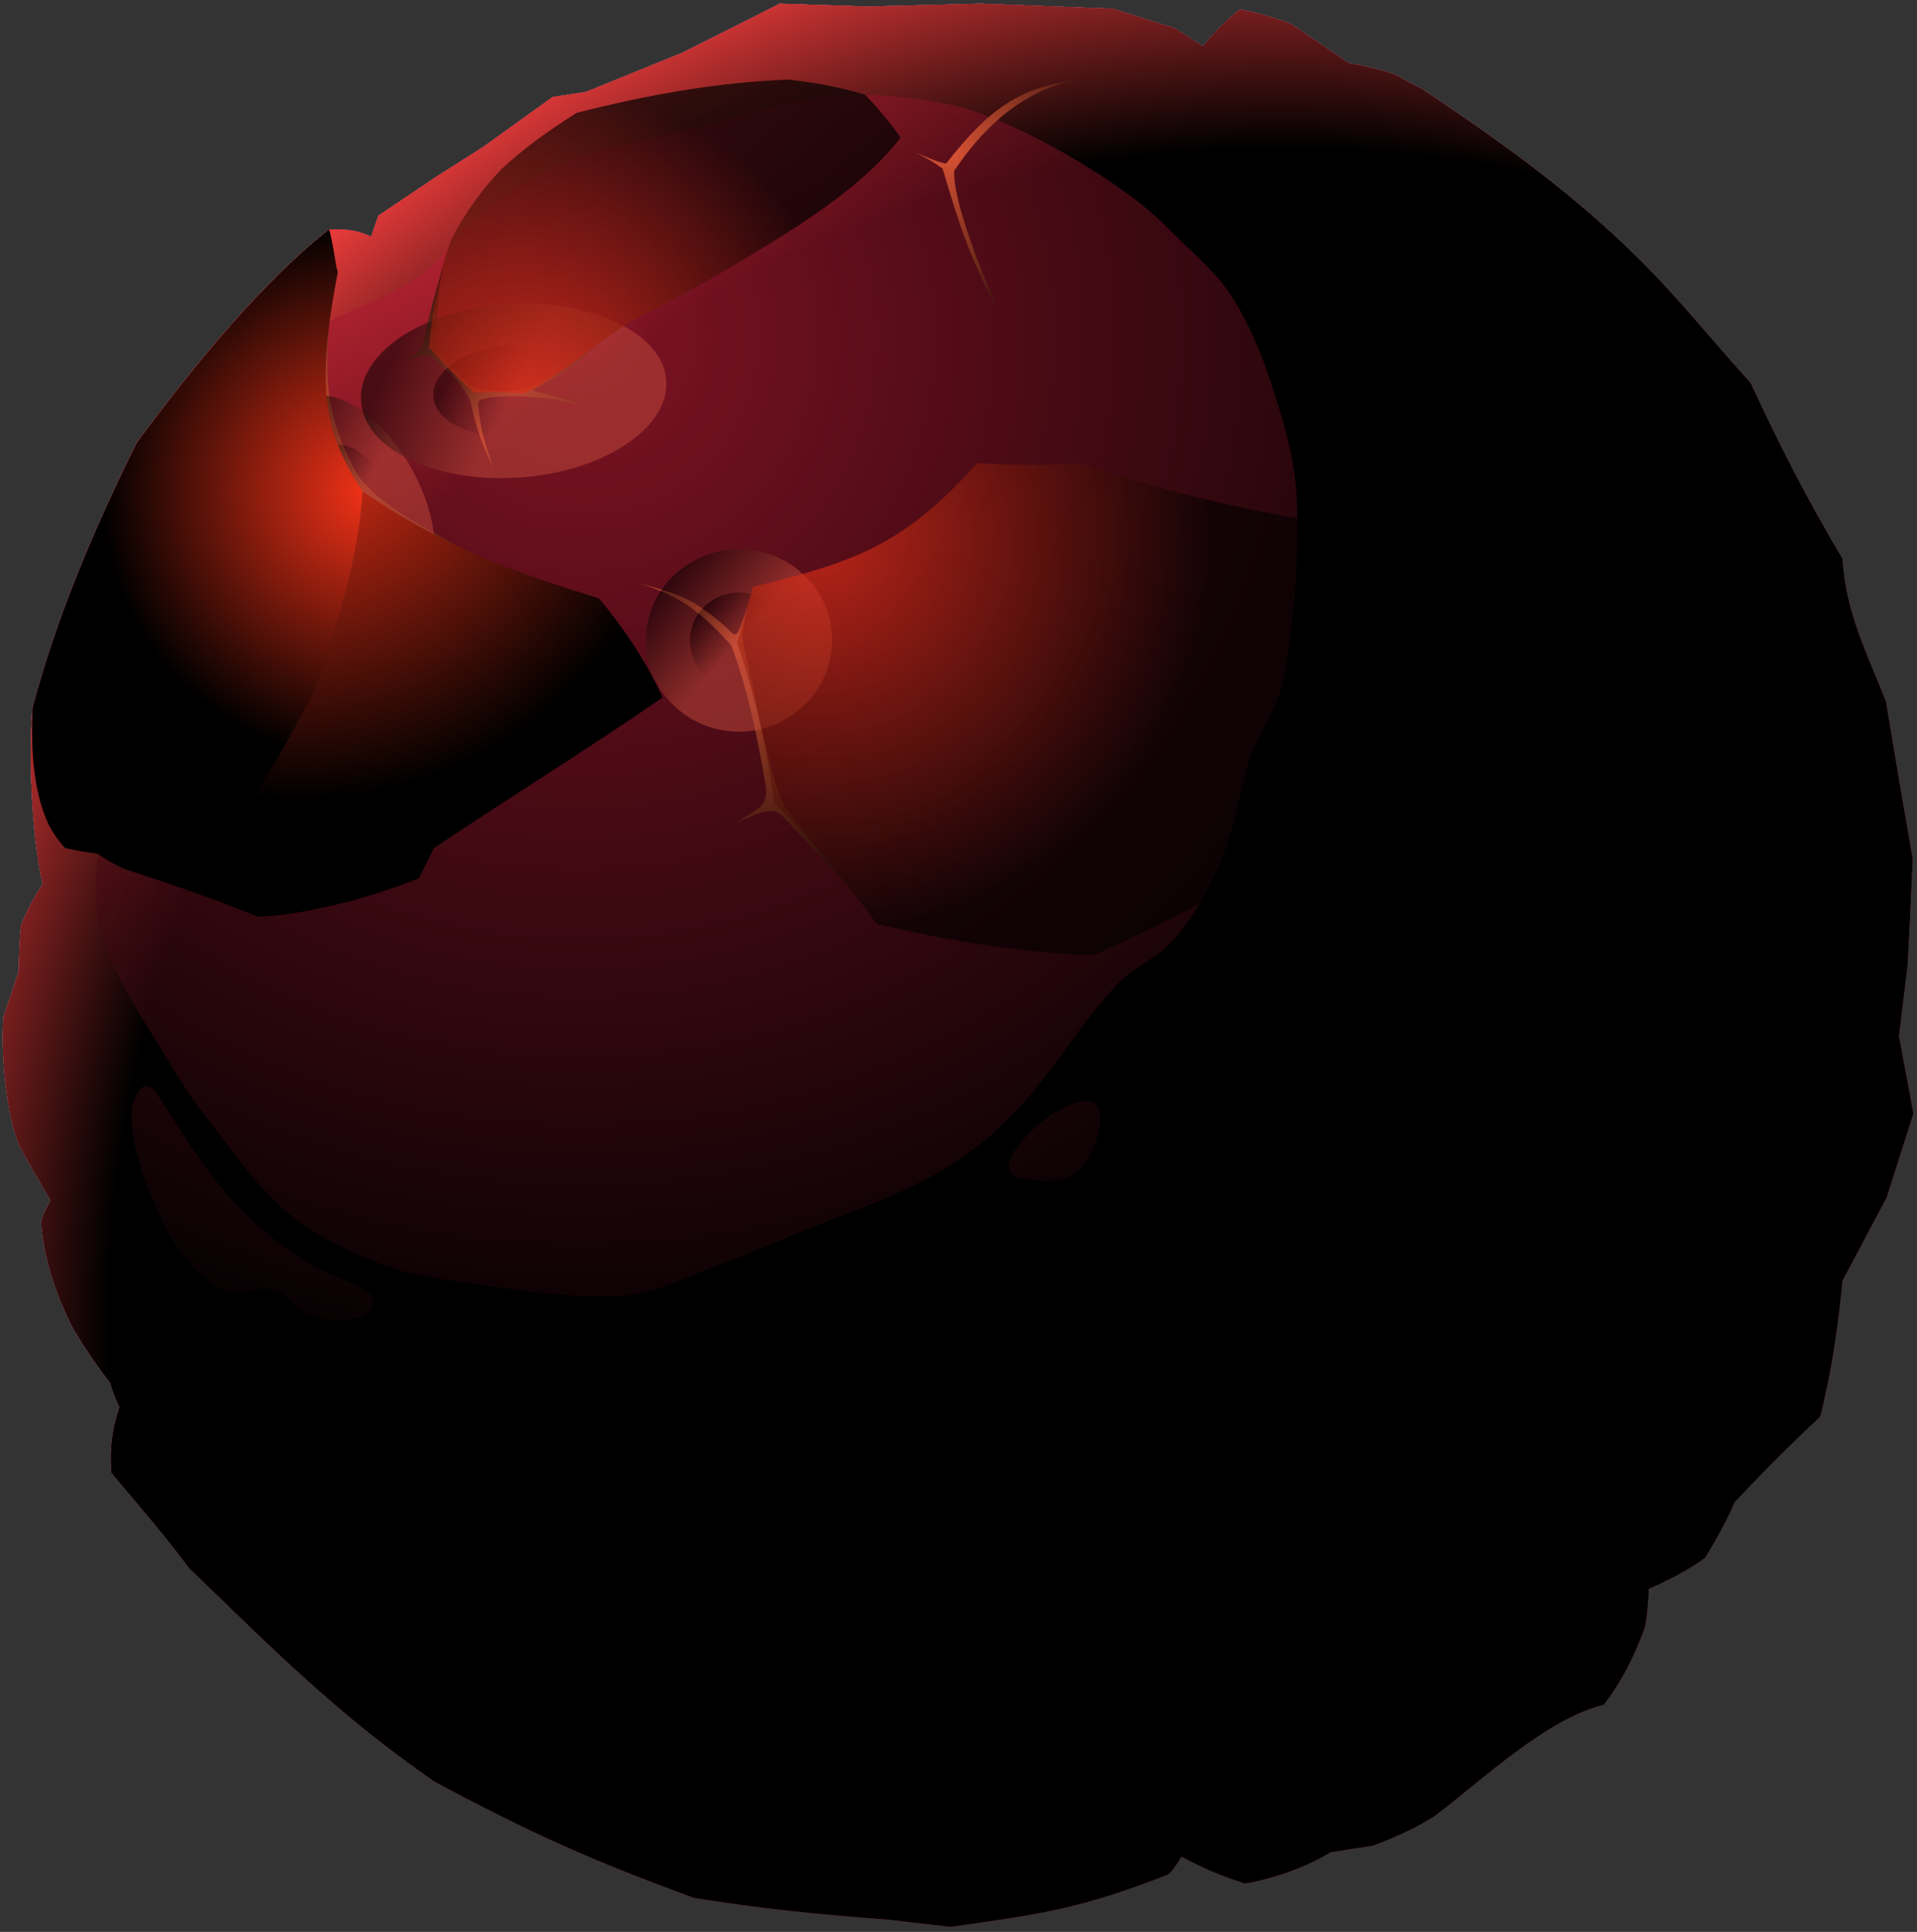 <svg version="1.2" xmlns="http://www.w3.org/2000/svg" viewBox="0 0 265 267" width="265" height="267"><rect x="0" y="0" width="265" height="267" fill="#333333" stroke="none"/><defs><linearGradient id="P" gradientUnits="userSpaceOnUse"/><radialGradient id="g1" cx="23.5" cy="185.2" r="33" href="#P"><stop stop-color="#54143c"/><stop offset="1" stop-color="#9c3329"/></radialGradient><radialGradient id="g2" cx="90.4" cy="89.7" r="119" href="#P"><stop stop-color="#691731"/><stop offset="1" stop-color="#b84d42"/></radialGradient><radialGradient id="g3" cx="89.3" cy="178.9" r="77.3" href="#P"><stop offset=".5" stop-color="#fff"/><stop offset="1" stop-color="#b87e76"/></radialGradient><radialGradient id="g4" cx="94.1" cy="188.9" r="67.6" href="#P"><stop stop-color="#f33218"/><stop offset="1"/></radialGradient><radialGradient id="g5" cx="66.3" cy="67.2" r="119.3" href="#P"><stop stop-color="#9c3329"/><stop offset="1" stop-color="#4f0c35"/></radialGradient><radialGradient id="g6" cx="49.4" cy="79.7" r="113.6" href="#P"><stop stop-color="#8a2920"/><stop offset="1" stop-color="#4a0b25"/></radialGradient><radialGradient id="g7" cx="113.8" cy="108.5" r="59.9" href="#P"><stop stop-color="#54143c"/><stop offset="1" stop-color="#9c3329"/></radialGradient><radialGradient id="g8" cx="30.5" cy="39" r="97.9" href="#P"><stop stop-color="#a93f34"/><stop offset="1" stop-color="#6b1e3b"/></radialGradient><radialGradient id="g9" cx="23.7" cy="84.5" r="64.4" href="#P"><stop stop-color="#bd4124"/><stop offset="1" stop-color="#641a3b"/></radialGradient><radialGradient id="g10" cx="45" cy="74" r="66.1" href="#P"><stop stop-color="#73251e"/><stop offset="1" stop-color="#4a1234"/></radialGradient><radialGradient id="g11" cx="73.8" cy="9.9" r="107.4" href="#P"><stop stop-color="#73251e"/><stop offset="1" stop-color="#4a1234"/></radialGradient><radialGradient id="g12" cx="38" cy="18.2" r="23.7" href="#P"><stop stop-color="#73251e"/><stop offset="1" stop-color="#4a1234"/></radialGradient><radialGradient id="g13" cx="96.6" cy="5.5" r="68.1" href="#P"><stop stop-color="#73251e"/><stop offset="1" stop-color="#4a1234"/></radialGradient><radialGradient id="g14" cx="93.4" cy="115.7" r="65.3" href="#P"><stop stop-color="#6b1e3b"/><stop offset="1" stop-color="#c44a3c"/></radialGradient><radialGradient id="g15" cx="-31.7" cy="44.8" r="96.7" href="#P"><stop stop-color="#6b1e3b"/><stop offset="1" stop-color="#db5b4e"/></radialGradient><radialGradient id="g16" cx="85.2" cy="42" r="41.5" href="#P"><stop stop-color="#96372d"/><stop offset="1" stop-color="#300317"/></radialGradient><radialGradient id="g17" cx="67.5" cy="54" r="94.9" href="#P"><stop stop-color="#a93f34"/><stop offset="1" stop-color="#6b1e3b"/></radialGradient><radialGradient id="g18" cx="83.5" cy="-5.3" r="85.1" href="#P"><stop stop-color="#993329"/><stop offset="1" stop-color="#6e203a"/></radialGradient><radialGradient id="g19" cx="85" cy="25.8" r="62.5" href="#P"><stop stop-color="#73251e"/><stop offset="1" stop-color="#3b0f29"/></radialGradient><radialGradient id="g20" cx="195.2" cy="46.1" r="75.3" href="#P"><stop stop-color="#73251e"/><stop offset="1" stop-color="#3b0e2a"/></radialGradient><radialGradient id="g21" cx="109.1" cy="118.7" r="134.2" href="#P"><stop stop-color="#6b1e3b"/><stop offset="1" stop-color="#c44a3c"/></radialGradient><radialGradient id="g22" cx="103.7" cy="14.7" r="183.1" href="#P"><stop stop-color="#bf473b"/><stop offset="1" stop-color="#6b1e3b"/></radialGradient><radialGradient id="g23" cx="171.9" cy="35.9" r="122.8" href="#P"><stop stop-color="#9e3752"/><stop offset="1" stop-color="#571133"/></radialGradient><radialGradient id="g24" cx="217.9" cy="135.5" r="74.7" href="#P"><stop stop-color="#6b1e3b"/><stop offset="1" stop-color="#c44a3c"/></radialGradient><radialGradient id="g25" cx="92.7" cy="79.7" r="169.5" href="#P"><stop stop-color="#9e3359"/><stop offset="1" stop-color="#591931"/></radialGradient><radialGradient id="g26" cx="199.2" cy="64.4" r="266.5" href="#P"><stop stop-color="#5c1233"/><stop offset="1" stop-color="#a93f34"/></radialGradient><radialGradient id="g27" cx="194.8" cy="74" r="113.3" href="#P"><stop stop-color="#9c3329"/><stop offset="1" stop-color="#480f3c"/></radialGradient><radialGradient id="g28" cx="211.7" cy="102" r="71.7" href="#P"><stop stop-color="#9c3329"/><stop offset="1" stop-color="#430c3d"/></radialGradient><radialGradient id="g29" cx="35.7" cy="140.8" r="63" href="#P"><stop stop-color="#73251e"/><stop offset="1" stop-color="#4a1234"/></radialGradient><radialGradient id="g30" cx="39.6" cy="143.4" r="147.3" href="#P"><stop stop-color="#6b1e3b"/><stop offset="1" stop-color="#c44a3c"/></radialGradient><radialGradient id="g31" cx="14.9" cy="114.1" r="74.4" href="#P"><stop stop-color="#bd5348"/><stop offset="1" stop-color="#6b1e3b"/></radialGradient><radialGradient id="g32" cx="85.3" cy="143.8" r="44.5" href="#P"><stop stop-color="#6b1e3b"/><stop offset="1" stop-color="#c44a3c"/></radialGradient><radialGradient id="g33" cx="129.9" cy="74.6" r="102.1" href="#P"><stop stop-color="#bd3634"/><stop offset="1" stop-color="#641a3b"/></radialGradient><radialGradient id="g34" cx="126.5" cy="24.9" r="110.3" href="#P"><stop stop-color="#6b1e3b"/><stop offset="1" stop-color="#c44a3c"/></radialGradient><radialGradient id="g35" cx="109" cy="111.4" r="95.1" href="#P"><stop stop-color="#9c3329"/><stop offset="1" stop-color="#480a36"/></radialGradient><radialGradient id="g36" cx="108" cy="107.7" r="94.7" href="#P"><stop stop-color="#73251e"/><stop offset="1" stop-color="#4a1234"/></radialGradient><radialGradient id="g37" cx="146.1" cy="96.6" r="129.9" href="#P"><stop stop-color="#73251e"/><stop offset="1" stop-color="#4a1234"/></radialGradient><radialGradient id="g38" cx="122.7" cy="99.9" r="72.9" href="#P"><stop stop-color="#96372d"/><stop offset="1" stop-color="#380f21"/></radialGradient><radialGradient id="g39" cx="224.3" cy="135.7" r="158" href="#P"><stop stop-color="#6b1e3b"/><stop offset="1" stop-color="#c44a3c"/></radialGradient><radialGradient id="g40" cx="203" cy="137.5" r="27.9" href="#P"><stop stop-color="#bd4124"/><stop offset="1" stop-color="#641a3b"/></radialGradient><radialGradient id="g41" cx="193.6" cy="121" r="21.6" href="#P"><stop stop-color="#73251e"/><stop offset="1" stop-color="#4a1234"/></radialGradient><radialGradient id="g42" cx="179.4" cy="117.5" r="30.5" href="#P"><stop stop-color="#9c3329"/><stop offset="1" stop-color="#480a36"/></radialGradient><radialGradient id="g43" cx="68.9" cy="161.7" r="106" href="#P"><stop stop-color="#a93f34"/><stop offset="1" stop-color="#6b1e3b"/></radialGradient><radialGradient id="g44" cx="80.7" cy="27.8" r="243.7" href="#P"><stop stop-color="#822b22"/><stop offset="1" stop-color="#4d1127"/></radialGradient><radialGradient id="g45" cx="80.2" cy="181.5" r="112" href="#P"><stop stop-color="#5c1435"/><stop offset="1" stop-color="#9e3540"/></radialGradient><radialGradient id="g46" cx="137.5" cy="140.6" r="67.4" href="#P"><stop stop-color="#73251e"/><stop offset="1" stop-color="#4a1234"/></radialGradient><radialGradient id="g47" cx="153.7" cy="137.8" r="54.4" href="#P"><stop stop-color="#8c2d2b"/><stop offset="1" stop-color="#520e34"/></radialGradient><radialGradient id="g48" cx="149.6" cy="124" r="61.1" href="#P"><stop stop-color="#9c3329"/><stop offset="1" stop-color="#4f0d35"/></radialGradient><radialGradient id="g49" cx="118.6" cy="114.1" r="85" href="#P"><stop stop-color="#a93f34"/><stop offset="1" stop-color="#6b1e3b"/></radialGradient><radialGradient id="g50" cx="155.7" cy="99.4" r="85" href="#P"><stop offset=".6" stop-color="#b87e76"/><stop offset=".8" stop-color="#fff"/></radialGradient><radialGradient id="g51" cx="162.1" cy="146.6" r="35.3" href="#P"><stop stop-color="#73251e"/><stop offset="1" stop-color="#4a1234"/></radialGradient><radialGradient id="g52" cx="143.8" cy="153.1" r="28.6" href="#P"><stop stop-color="#6b1e3b"/><stop offset="1" stop-color="#9e3838"/></radialGradient><radialGradient id="g53" cx="144.6" cy="155.4" r="33" href="#P"><stop stop-color="#480a36"/><stop offset="1" stop-color="#9c3329"/></radialGradient><radialGradient id="g54" cx="48.6" cy="211.3" r="14.5" href="#P"><stop stop-color="#a93f34"/><stop offset="1" stop-color="#6b1e3b"/></radialGradient><radialGradient id="g55" cx="40.1" cy="194.7" r="37.2" href="#P"><stop stop-color="#73251e"/><stop offset="1" stop-color="#4a1234"/></radialGradient><radialGradient id="g56" cx="31.9" cy="193" r="34.3" href="#P"><stop stop-color="#9c3329"/><stop offset="1" stop-color="#54143c"/></radialGradient><radialGradient id="g57" cx="63.2" cy="195.9" r="53.8" href="#P"><stop stop-color="#6b1e3b"/><stop offset="1" stop-color="#c44a3c"/></radialGradient><radialGradient id="g58" cx="238.8" cy="59.1" r="129.4" href="#P"><stop stop-color="#6b1e3b"/><stop offset="1" stop-color="#d44747"/></radialGradient><radialGradient id="g59" cx="134.7" cy="42" r="52.8" href="#P"><stop stop-color="#f33218"/><stop offset="1"/></radialGradient><radialGradient id="g60" cx="170.6" cy="-5.9" r="82.6" href="#P"><stop stop-color="#9c3329"/><stop offset="1" stop-color="#430c3d"/></radialGradient><radialGradient id="g61" cx="153.1" cy="12.9" r="63.6" href="#P"><stop stop-color="#b02e34"/><stop offset="1" stop-color="#380f21"/></radialGradient><radialGradient id="g62" cx="202.3" cy="67.8" r="12.3" href="#P"><stop stop-color="#9c3329"/><stop offset="1" stop-color="#480a36"/></radialGradient><radialGradient id="g63" cx="130.6" cy="54.2" r="16" href="#P"><stop stop-color="#9c3329"/><stop offset="1" stop-color="#480a36"/></radialGradient><radialGradient id="g64" cx="142.7" cy="-46.7" r="100.6" href="#P"><stop stop-color="#6b1e3b"/><stop offset="1" stop-color="#c44a3c"/></radialGradient><radialGradient id="g65" cx="148.2" cy="212" r="82.7" href="#P"><stop stop-color="#92334b"/><stop offset="1" stop-color="#571133"/></radialGradient><radialGradient id="g66" cx="182.7" cy="197.2" r="96.6" href="#P"><stop stop-color="#6b1e3b"/><stop offset="1" stop-color="#c44a3c"/></radialGradient><radialGradient id="g67" cx="168.6" cy="235.5" r="155.7" href="#P"><stop stop-color="#6b1e3b"/><stop offset="1" stop-color="#c44a3c"/></radialGradient><radialGradient id="g68" cx="232.2" cy="163.6" r="179.1" href="#P"><stop stop-color="#6b1e3b"/><stop offset="1" stop-color="#c44a3c"/></radialGradient><radialGradient id="g69" cx="83.2" cy="208" r="42.6" href="#P"><stop stop-color="#8a2920"/><stop offset="1" stop-color="#4a0b25"/></radialGradient><radialGradient id="g70" cx="109.8" cy="158.2" r="183.6" href="#P"><stop stop-color="#8a2c2c"/><stop offset="1" stop-color="#4d0d35"/></radialGradient><radialGradient id="g71" cx="129.1" cy="120.8" r="142" href="#P"><stop stop-color="#73251e"/><stop offset="1" stop-color="#4a1234"/></radialGradient><radialGradient id="g72" cx="39.7" cy="207.8" r="29.8" href="#P"><stop stop-color="#9c3329"/><stop offset="1" stop-color="#4f0c35"/></radialGradient><radialGradient id="g73" cx="80.2" cy="188" r="29.2" href="#P"><stop stop-color="#6b1e3b"/><stop offset="1" stop-color="#c44a3c"/></radialGradient><radialGradient id="g74" cx="81.2" cy="187.8" r="66.5" href="#P"><stop stop-color="#5c1435"/><stop offset="1" stop-color="#9e3540"/></radialGradient><radialGradient id="g75" cx="160.1" cy="253" r="150.4" href="#P"><stop stop-color="#6b1e3b"/><stop offset="1" stop-color="#c44a3c"/></radialGradient><radialGradient id="g76" cx="44.9" cy="79.5" r="226.1" href="#P"><stop stop-color="#993329"/><stop offset="1" stop-color="#591233"/></radialGradient><radialGradient id="g77" cx="224.5" cy="224.1" r="80.2" href="#P"><stop stop-color="#782626"/><stop offset="1" stop-color="#3b0a28"/></radialGradient><radialGradient id="g78" cx="217.7" cy="184.5" r="68.5" href="#P"><stop stop-color="#96372d"/><stop offset="1" stop-color="#572121"/></radialGradient><radialGradient id="g79" cx="225.7" cy="175.8" r="67.9" href="#P"><stop stop-color="#8f2f26"/><stop offset="1" stop-color="#3d0d27"/></radialGradient><radialGradient id="g80" cx="225" cy="156.6" r="53.1" href="#P"><stop stop-color="#9c3329"/><stop offset="1" stop-color="#430c3d"/></radialGradient><radialGradient id="g81" cx="253.7" cy="177.6" r="41.4" href="#P"><stop stop-color="#6b1e3b"/><stop offset="1" stop-color="#c44a3c"/></radialGradient><radialGradient id="g82" cx="246" cy="163.6" r="31.8" href="#P"><stop stop-color="#9c3329"/><stop offset="1" stop-color="#480a36"/></radialGradient><radialGradient id="g83" cx="240.7" cy="152.6" r="29.4" href="#P"><stop stop-color="#9c3329"/><stop offset="1" stop-color="#430c3d"/></radialGradient><radialGradient id="g84" cx="246.4" cy="144.3" r="30.4" href="#P"><stop stop-color="#9c3329"/><stop offset="1" stop-color="#430c3d"/></radialGradient><radialGradient id="g85" cx="239.4" cy="153.9" r="18.5" href="#P"><stop stop-color="#9c3329"/><stop offset="1" stop-color="#480a36"/></radialGradient><radialGradient id="g86" cx="194.7" cy="172.8" r="47.2" href="#P"><stop stop-color="#96372d"/><stop offset="1" stop-color="#380f21"/></radialGradient><radialGradient id="g87" cx="199.6" cy="135.3" r="33" href="#P"><stop stop-color="#73251e"/><stop offset="1" stop-color="#4a1234"/></radialGradient><radialGradient id="g88" cx="86.1" cy="63.8" r="227.8" href="#P"><stop offset=".6" stop-color="#fff"/><stop offset="1" stop-color="#69163f"/></radialGradient><radialGradient id="g89" cx="156.8" cy="161.3" r="203" href="#P"><stop/><stop offset="1" stop-color="#9c1442"/></radialGradient><radialGradient id="g90" cx="177.4" cy="182.9" r="203" href="#P"><stop offset="0"/><stop offset=".8"/><stop offset="1" stop-color="#f93f3f"/></radialGradient><radialGradient id="g91" cx="80.3" cy="46.4" r="149.9" href="#P"><stop stop-color="#d41f3b"/><stop offset="1"/></radialGradient><radialGradient id="g92" cx="51" cy="58.7" r="35.4" href="#P"><stop stop-color="#d95234"/><stop offset="1"/></radialGradient><radialGradient id="g93" cx="66.6" cy="58.9" r="27.2" href="#P"><stop stop-color="#d95234"/><stop offset="1"/></radialGradient><radialGradient id="g94" cx="131.3" cy="21.1" r="31.7" href="#P"><stop stop-color="#d95234"/><stop offset="1"/></radialGradient><radialGradient id="g95" cx="100.3" cy="85.2" r="46.7" href="#P"><stop stop-color="#d95234"/><stop offset="1"/></radialGradient><linearGradient id="g96" x1="38.8" y1="62.4" x2="49.4" y2="69.1" href="#P"><stop/><stop offset="1" stop-color="#c44a3c"/></linearGradient><linearGradient id="g97" x1="43.8" y1="65.5" x2="49.4" y2="69" href="#P"><stop/><stop offset="1" stop-color="#c44a3c"/></linearGradient><linearGradient id="g98" x1="55.6" y1="46.7" x2="71" y2="54.1" href="#P"><stop/><stop offset="1" stop-color="#c44a3c"/></linearGradient><linearGradient id="g99" x1="62.9" y1="50.2" x2="71" y2="54.1" href="#P"><stop/><stop offset="1" stop-color="#c44a3c"/></linearGradient><linearGradient id="g100" x1="92.6" y1="80.3" x2="102.2" y2="88.5" href="#P"><stop/><stop offset="1" stop-color="#c44a3c"/></linearGradient><linearGradient id="g101" x1="97.2" y1="84.2" x2="102.2" y2="88.5" href="#P"><stop/><stop offset="1" stop-color="#c44a3c"/></linearGradient><radialGradient id="g102" cx="41.6" cy="57.3" r="53.2" href="#P"><stop stop-color="#f33218"/><stop offset="1"/></radialGradient><radialGradient id="g103" cx="73.5" cy="58.4" r="46.5" href="#P"><stop stop-color="#f33218"/><stop offset="1"/></radialGradient><radialGradient id="g104" cx="51.1" cy="67.9" r="37.1" href="#P"><stop stop-color="#f33218"/><stop offset="1"/></radialGradient><radialGradient id="g105" cx="113.7" cy="75.1" r="53.9" href="#P"><stop stop-color="#f33218"/><stop offset="1"/></radialGradient></defs><style>.a{fill:url(#g1)}.b{fill:url(#g2)}.c{mix-blend-mode:multiply;fill:url(#g3)}.d{mix-blend-mode:screen;fill:url(#g4)}.e{fill:url(#g5)}.f{fill:url(#g6)}.g{fill:url(#g7)}.h{fill:url(#g8)}.i{fill:url(#g9)}.j{fill:url(#g10)}.k{fill:#511334}.l{fill:url(#g11)}.m{fill:url(#g12)}.n{fill:url(#g13)}.o{fill:url(#g14)}.p{fill:url(#g15)}.q{fill:url(#g16)}.r{fill:url(#g17)}.s{fill:url(#g18)}.t{fill:url(#g19)}.u{fill:url(#g20)}.v{fill:url(#g21)}.w{fill:url(#g22)}.x{fill:url(#g23)}.y{fill:url(#g24)}.z{fill:url(#g25)}.A{fill:url(#g26)}.B{fill:url(#g27)}.C{fill:url(#g28)}.D{fill:url(#g29)}.E{fill:url(#g30)}.F{fill:url(#g31)}.G{fill:url(#g32)}.H{fill:url(#g33)}.I{fill:#bc5152}.J{fill:url(#g34)}.K{fill:url(#g35)}.L{fill:url(#g36)}.M{fill:url(#g37)}.N{fill:url(#g38)}.O{fill:url(#g39)}.P{fill:#6c61b8}.Q{fill:url(#g40)}.R{fill:url(#g41)}.S{fill:url(#g42)}.T{fill:url(#g43)}.U{fill:url(#g44)}.V{fill:url(#g45)}.W{fill:url(#g46)}.X{fill:url(#g47)}.Y{fill:url(#g48)}.Z{fill:url(#g49)}.a0{opacity:.5;mix-blend-mode:multiply;fill:url(#g50)}.a1{fill:url(#g51)}.a2{fill:url(#g52)}.a3{fill:url(#g53)}.a4{fill:url(#g54)}.a5{fill:url(#g55)}.a6{fill:url(#g56)}.a7{fill:url(#g57)}.a8{fill:url(#g58)}.a9{opacity:.5;mix-blend-mode:screen;fill:url(#g59)}.aa{fill:url(#g60)}.ab{fill:url(#g61)}.ac{fill:url(#g62)}.ad{fill:url(#g63)}.ae{fill:url(#g64)}.af{fill:url(#g65)}.ag{fill:url(#g66)}.ah{fill:url(#g67)}.ai{fill:url(#g68)}.aj{fill:url(#g69)}.ak{fill:url(#g70)}.al{fill:url(#g71)}.am{fill:url(#g72)}.an{opacity:.5;fill:url(#g73)}.ao{fill:url(#g74)}.ap{fill:url(#g75)}.aq{fill:url(#g76)}.ar{fill:url(#g77)}.as{fill:url(#g78)}.at{fill:url(#g79)}.au{fill:url(#g80)}.av{fill:url(#g81)}.aw{fill:url(#g82)}.ax{fill:url(#g83)}.ay{fill:url(#g84)}.az{fill:url(#g85)}.aA{fill:url(#g86)}.aB{fill:url(#g87)}.aC{mix-blend-mode:multiply;fill:url(#g88)}.aD{mix-blend-mode:screen;fill:url(#g89)}.aE{mix-blend-mode:screen;fill:url(#g90)}.aF{opacity:.6;mix-blend-mode:screen;fill:url(#g91)}.aG{mix-blend-mode:screen;fill:url(#g92)}.aH{mix-blend-mode:screen;fill:url(#g93)}.aI{mix-blend-mode:screen;fill:url(#g94)}.aJ{mix-blend-mode:screen;fill:url(#g95)}.aK{mix-blend-mode:screen;fill:url(#g96)}.aL{mix-blend-mode:screen;fill:url(#g97)}.aM{mix-blend-mode:screen;fill:url(#g98)}.aN{mix-blend-mode:screen;fill:url(#g99)}.aO{mix-blend-mode:screen;fill:url(#g100)}.aP{mix-blend-mode:screen;fill:url(#g101)}.aQ{mix-blend-mode:screen;fill:url(#g102)}.aR{opacity:.7;mix-blend-mode:screen;fill:url(#g103)}.aS{mix-blend-mode:screen;fill:url(#g104)}.aT{opacity:.6;mix-blend-mode:screen;fill:url(#g105)}</style><path class="a" d="m21.2 197.5q-2.7-1.3-4.7-3-0.8-1.7-1.3-3.4-3-3.9-5.2-7.7c-1.9-3.7-4.1-9.5-4.3-14.7q0.5-1.5 1.3-2.8 5.7 2.4 11.5 4.9 3.6 6.4 7.1 12.9-2.2 6.9-4.4 13.8z"/><path class="b" d="m30.1 133l64.9-30.3c2.5 4.9 5 9.8 7.9 14.3 4.2 5.4 8.9 10.6 14.2 15.6q0.7 1.2 1.1 2.6c-1 3.2-1.7 6.6-2.1 10q-0.2 3.5-0.3 7.1c-1.5 9.5-2.2 13.4-5.9 22.4-6.1 3.9-13.6 7.2-23.3 9.8q-2.5-0.1-4.7-0.5c-4.8-10.5-13.2-19.1-22.2-27.5-7.3-4.1-14.3-8.4-21.2-12.8q-0.6-1.2-1.2-2.4c-3-1.1-5.7-2.4-8.3-3.8-0.4-0.9-0.6-1.7-0.6-2.5q0.8-1.2 1.7-2z"/><path class="c" d="m30.1 133l64.9-30.3c2.5 4.9 5 9.8 7.9 14.3 4.2 5.4 8.9 10.6 14.2 15.6q0.7 1.2 1.1 2.6c-1 3.2-1.7 6.6-2.1 10q-0.2 3.5-0.3 7.1c-1.5 9.5-2.2 13.4-5.9 22.4-6.1 3.9-13.6 7.2-23.3 9.8q-2.5-0.1-4.7-0.5c-4.8-10.5-13.2-19.1-22.2-27.5-7.3-4.1-14.3-8.4-21.2-12.8q-0.6-1.2-1.2-2.4c-3-1.1-5.7-2.4-8.3-3.8-0.4-0.9-0.6-1.7-0.6-2.5q0.8-1.2 1.7-2z"/><path class="d" d="m30.1 133l64.9-30.3c2.5 4.9 5 9.8 7.9 14.3 4.2 5.4 8.9 10.6 14.2 15.6q0.7 1.2 1.1 2.6c-1 3.2-1.7 6.6-2.1 10q-0.2 3.5-0.3 7.1c-1.5 9.5-2.2 13.4-5.9 22.4-6.1 3.9-13.6 7.2-23.3 9.8q-2.5-0.1-4.7-0.5c-4.8-10.5-13.2-19.1-22.2-27.5-7.3-4.1-14.3-8.4-21.2-12.8q-0.6-1.2-1.2-2.4c-3-1.1-5.7-2.4-8.3-3.8-0.4-0.9-0.6-1.7-0.6-2.5q0.8-1.2 1.7-2z"/><path class="e" d="m84.6 177.7c-0.1 0.5-1.7 4.4-2.7 6.3-4.8-10.5-13.2-19.1-22.2-27.5-7.3-4.1-14.3-8.4-21.2-12.8q-0.6-1.2-1.2-2.4c-3-1.1-5.7-2.4-8.3-3.8-0.4-0.9-0.6-1.7-0.6-2.5q0.8-1.2 1.7-2l5.7-2.7c1.6 2.4 3.1 4.7 5 6.7 0.3 0.3 3.7 1.4 3.9 1.6 0.6 0.4 4 4.3 4.3 4.5 4.8 3.5 10 6.2 15.2 9.1 3.4 1.9 7 3.4 10.3 5.6 0.8 0.5 7.2 6.3 10.6 9.6-0.2 3.4-0.4 9.4-0.5 10.3z"/><path class="f" d="m101.1 158c2.1-2.7 4.1-5.5 5.8-8.5 2-3.8 3.5-7.8 5.3-11.7q3-1.3 6-2.6c-1 3.2-1.7 6.6-2.1 10q-0.2 3.5-0.3 7.1c-1.5 9.5-2.2 13.4-5.9 22.4-6.1 3.9-13.6 7.2-23.3 9.8q-2.5-0.1-4.7-0.5c1-1.9 2.6-5.8 2.7-6.3 0.1-0.9 0.3-6.9 0.5-10.3 3.2-0.6 9.2-2.3 10.1-3 0.4-0.3 4.1-4.1 5.9-6.4z"/><path class="g" d="m90.3 105l4.7-2.3c2.5 4.9 5 9.8 7.9 14.3 4.2 5.4 8.9 10.6 14.2 15.6q0.7 1.2 1.1 2.6-3 1.3-6 2.6c-2.9-2.7-6.1-5.2-8.6-8.3-3.6-4.3-6.8-9-9.4-14-1.8-3.3-2.7-7-3.9-10.5z"/><path class="h" d="m53.1 60c3 4.4 6.5 9.6 12 12.5 3.6 1.9 12.5 4.4 19.6 7.1 2.3 4.5 5.2 8.9 10 12.8 1 3.1 1.4 6.4 1.6 9.4-13.6 10-27.1 20-41.4 28.6-6.4 1.4-12.9 2.4-19.4 3.1q-6.7 0.3-13.8-0.5-8.9-5.2-15.8-10.8c-1.2-5-2.1-15.9-1.4-24.4 3.3-12.4 8.4-24.5 14.4-36.6 7.6-10.3 17.3-22.2 26.6-29.5 2.3 0 3.6 0 5.8 1q1 2.6 2.1 5.1c-2 5.1-4.4 16.1-0.3 22.2z"/><path class="i" d="m35.5 133.5q-6.7 0.3-13.8-0.5-8.9-5.2-15.8-10.8c-1.2-5-2.1-15.9-1.4-24.4-0.2 4.8-0.1 11.2 2.2 16.1q0.9 1.8 2.3 3.3 2.2 0.5 4.5 0.8 1.9 1.3 3.7 2.1c6.5 2 12.2 4.1 18.5 6.6 5.9-0.1 15.7-2.7 22.2-5.3l-3 9c-6.4 1.4-12.9 2.4-19.4 3.1z"/><path class="j" d="m60 117.2c10.3-6.9 21-13.5 31.6-20.8l4.7 5.4c-13.6 10-27.1 20-41.4 28.6l3-9q1.1-2.1 2.1-4.2z"/><path class="k" d="m84.7 79.6c2.3 4.5 5.2 8.9 10 12.8 1 3.1 1.4 6.4 1.6 9.4l-4.7-5.4c-2.2-4.8-5.2-9.4-8.8-13.7z"/><path class="l" d="m46.7 37.6l6.7 0.2c-2 5.1-4.4 16.1-0.3 22.2 3 4.4 6.5 9.6 12 12.5 3.6 1.9 12.5 4.4 19.6 7.1l-1.9 3.1c-12.5-3.9-21.2-7-32.7-14.8-5.3-8.2-6.5-14.1-3.4-30.3z"/><path class="m" d="m46.5 36.9c-0.3-1.7-0.5-3.4-1-5.2 2.3 0 3.6 0 5.8 1q1 2.6 2.1 5.1l-6.7-0.2q-0.1-0.4-0.2-0.7z"/><path class="n" d="m51.3 32.7l1-2.9 8.2-5.5 6.3-4 9.6-6.9 4.6-0.7 13.3-5.4 13.5-6.8 12.1 0.4 15.6-0.4 18.3 0.7 8.6 2.7 3.9 2.5 2.7 4.6-56.2 26.2-59.4 0.6-1.4-3.3z"/><path class="o" d="m82.8 82.7c3.6 4.3 6.6 8.9 8.8 13.7-10.6 7.3-21.3 13.9-31.6 20.8q-0.6 1.2-1.2 2.4-0.5 0.9-0.9 1.8c-2.8 1.1-6.3 2.3-9.7 3.2-4.6 1.2-9.2 2-12.5 2.1q-2.6-1-5.1-2c0.6-4.1 1.6-8.2 3.2-12.2 3.4-5.6 6.7-11.3 9.7-17.1 2.9-7.6 6.2-19.2 6.6-27.5 11.5 7.8 20.2 10.9 32.7 14.8z"/><path class="p" d="m33.8 112.5c-1.6 4-2.6 8.1-3.2 12.2-4.4-1.6-8.7-3.1-13.4-4.6q-1.8-0.8-3.7-2.1-2.3-0.3-4.5-0.8-1.4-1.5-2.3-3.3c-2.3-4.9-2.4-11.3-2.2-16.1 3.3-12.4 8.4-24.5 14.4-36.6 7.6-10.3 17.3-22.2 26.6-29.5 0.5 1.8 0.7 3.5 1 5.2q0.1 0.3 0.2 0.7c-3.1 16.2-1.9 22.1 3.4 30.3-0.4 8.3-3.7 19.9-6.6 27.5-3 5.8-6.3 11.5-9.7 17.1z"/><path class="q" d="m71 68.9c0.4 2.6 0.8 4.4 1.4 7-2.9-1-5.8-2-8.9-3.1-9.9-9.1-13.4-13.3-15.2-27.3 0.4-3.2 1-6.3 2-9.4 8.5-8.4 18-15 29.4-20.5-3.6 2.3-7.1 4.7-10.4 7.8q-4.2 4.4-6.9 9.7c-1.8 4.7-2.6 9.7-3.1 14.9 1.9 2.1 3.8 4.2 6.3 6.3 0.2 4.6 1.4 10 5.4 14.6z"/><path class="r" d="m94.4 61.2c-8.1 5.1-15.9 8.2-23.4 7.7-4-4.6-5.2-10-5.4-14.6q5.2-0.3 10.4 0.5c6.5 1.6 12.5 4 18.4 6.4z"/><path class="s" d="m108.6 57.4c-0.7 3.9-1.7 7.8-2.9 11.8-1.2 3.2-2.5 6.5-3.9 9.7q-2.6 0.3-5.2 0.5-2.1 0.6-4.3 1.1-3.8-0.4-7.6-0.9c-4.2-1.3-8.3-2.4-12.3-3.7-0.6-2.6-1-4.4-1.4-7 7.5 0.5 15.3-2.6 23.4-7.7 4.9-0.8 9.7-1.8 14.2-3.8z"/><path class="t" d="m120.4 44.2l7.5 9.8q-3.1 5.9-5.3 12-9.9 8.5-20.8 12.9c1.4-3.2 2.7-6.5 3.9-9.7 1.2-4 2.2-7.9 2.9-11.8 4.3-4.2 8.6-8.4 11.8-13.2z"/><path class="u" d="m122.2 27.1q1.1-4 2.3-8.1 0.6 0.9 1.1 1.7c-0.7 13.5 0.2 21.8 2.3 33.3l-7.5-9.8q0.9-8.5 1.8-17.1z"/><path class="v" d="m98.5 38.4c10-5.9 20.3-11.9 26-19.4q-1.2 4.1-2.3 8.1-0.9 8.6-1.8 17.1c-3.2 4.8-7.5 9-11.8 13.2-4.5 2-9.3 3-14.2 3.8-5.9-2.4-11.9-4.8-18.4-6.4q-1.8-0.3-3.6-0.4c6.3-3.1 11.4-8.2 15.6-10.4 1.5-0.8 7.1-3.6 10.5-5.6z"/><path class="w" d="m65.6 54.3c-2.5-2.1-4.4-4.2-6.3-6.3 0.5-5.2 1.3-10.2 3.1-14.9q2.7-5.3 6.9-9.7c3.3-3.1 6.8-5.5 10.4-7.8 9.9-2.5 19.2-4.2 29.3-4.6 3.5 0.4 7 1 10.6 2.1q2.6 2.7 4.9 5.9c-5.7 7.5-16 13.5-26 19.4-3.4 2-9 4.8-10.5 5.6-4.2 2.2-9.3 7.3-15.6 10.4q-3.4-0.3-6.8-0.1z"/><path class="x" d="m224 117.6c1.2-2.2 2.2-4.4 3-6.6-4.7-11.1-9.7-22.2-15-33.3-0.5-5-1.2-10-2-14.9q-3.3-10.6-7.3-20.5c-1.1-1.8-2.4-3.4-4-4.7-1.3-4.9-3-9.6-5.2-14.1-5.2-6.4-6.9-10.6-7.7-12.1-4.8-2.4-11.8-6.2-14.4-10.1 2.5 0.5 4.9 1.1 7.2 2.1q3.9 2.6 7.8 5.3c2.3 0.4 4.5 0.9 6.7 1.7q1.7 1 3.5 1.9c12.3 8.2 23.4 16.3 33.2 26.8 4.2 4.5 8 9.2 12.2 13.8 4.1 8.8 7.7 15.9 12.7 24.3 0.5 7.6 3.2 12.6 6 19.7q1.8 10.9 3.7 21.8-0.3 7.3-0.7 14.7c-1-1.6-2.4-3.3-3.5-4.4-2 1.4-5.9 3.2-7.2 3.5-2.1 0.2-4.7 0.2-7 0.5-3 1.1-6.1 2.7-9.1 4.5-1.5 0.9-12.4 0.6-14.5 0.5 0-6.7 0.7-14.4 1.6-20.4z"/><path class="y" d="m236.9 137.5c-1.5 0.9-12.4 0.6-14.5 0.5 0-6.7 0.7-14.4 1.6-20.4 1.2-2.2 2.2-4.4 3-6.6 5.3 4.4 16.4 17.6 19 22-3 1.1-6.1 2.7-9.1 4.5z"/><path class="z" d="m191 39.1q-1.1-2.5-2.1-4.9c-6.8-14.1-12.1-19.7-21.2-23.9-0.8-1.3-1.2-2.6-1.4-3.9q2.2-2.8 5.1-5.1c2.6 3.9 9.6 7.7 14.4 10.1 0.8 1.5 2.5 5.7 7.7 12.1 2.2 4.5 3.9 9.2 5.2 14.1 1.6 1.3 2.9 2.9 4 4.7q4 9.9 7.3 20.5c-3.6 2.9-7.3 5.1-11.1 6.8-0.6-12.9-2.5-18.5-7.9-30.5z"/><path class="A" d="m212 77.7c5.3 11.1 10.3 22.2 15 33.3-0.8 2.2-1.8 4.4-3 6.6-0.9 6-1.6 13.7-1.6 20.4-4.2 2.7-9 4.7-14.1 6.6q-6.1 1.3-11.7 3.2c-1.3-3.3-2-6.6-1.9-9.9 4.5-9 6.4-17.5 7.5-27.3-0.1-4.1-0.7-8.1-1.4-12 0.3-9.4 0.1-19.6-1.9-29 3.8-1.7 7.5-3.9 11.1-6.8 0.8 4.9 1.5 9.9 2 14.9z"/><path class="B" d="m246 133c2.3-0.3 4.9-0.3 7-0.5 1.3-0.3 5.2-2.1 7.2-3.5q-1.3 2.3-2.7 4.6c-2.1 6-3.8 12.2-5.2 18.5q0.1 1.7 0.2 3.5c-3 1.3-6.1 2.3-9.2 3.2-17.4-2.8-30.2-4.3-46.7-11q5.6-1.9 11.7-3.2c5.1-1.9 9.9-3.9 14.1-6.6 2.1 0.1 13 0.4 14.5-0.5 3-1.8 6.1-3.4 9.1-4.5z"/><path class="C" d="m260.2 129c1.1 1.1 2.5 2.8 3.5 4.4q-0.6 4.9-1.2 9.8-1.3 3.2-3 6.1-3.1 3.4-7 6.3-0.1-1.8-0.2-3.5c1.4-6.3 3.1-12.5 5.2-18.5q1.4-2.3 2.7-4.6z"/><path class="D" d="m77.2 182.6c0.5-2 0.7-4 0.6-6q2.3 3.5 4.1 7.4-0.2 2.7-1.1 5.4c-3.2 2-6.6 3.6-10 5q-8.2 0.1-16.3 1c-4.4-0.7-8.5-1-12.5-1q-2.5-1.5-5-3-1.5-0.3-2.9-0.9c-1.9-1-3.9-2.6-5.5-4.1-1.9-0.1-5.8-0.8-6.9-1.5q-2.6-2.5-5.3-5c-2.7-3.6-5.1-6.4-8.2-9.4 2.8 1.6 5.6 3.2 8.8 4.1 0.1 0.8 0.3 2.2 0.6 3.1 2 0.8 7.2 1.7 10.4 2 2.8 3.4 8 7.4 13.9 11 7.5 0 19.1-1 27.8-3.3q4.2-2.1 7.5-4.8z"/><path class="E" d="m28 179.7c2.4-9.1 4.2-18.2 5.2-27.6 2-2.4 3.8-5.2 5.3-8.4 6.9 4.4 13.9 8.7 21.2 12.8 6.8 6.3 13.3 12.8 18.1 20.1 0.1 2-0.1 4-0.6 6q-3.3 2.7-7.5 4.8c-8.7 2.3-20.3 3.3-27.8 3.3-5.9-3.6-11.1-7.6-13.9-11z"/><path class="F" d="m17.6 177.7c-0.3-0.9-0.5-2.3-0.6-3.1-3.2-0.9-6-2.5-8.8-4.1q-0.6-2.3-1.2-4.6-2.2-3.7-4.3-7.5c-1.8-4.2-2.6-12.5-2.2-17.9q1.1-3.2 2.1-6.3 0-3.1 0.3-6.3c0.8-2 1.8-3.9 3-5.7q6.9 5.6 15.8 10.8l7.3 4.5c2.6 1.4 5.3 2.7 8.3 3.8q0.6 1.2 1.2 2.4c-1.5 3.2-3.3 6-5.3 8.4-1 9.4-2.8 18.5-5.2 27.6-3.2-0.3-8.4-1.2-10.4-2z"/><path class="G" d="m101.1 158c-1.8 2.3-5.5 6.1-5.9 6.4-0.9 0.7-6.9 2.4-10.1 3-3.4-3.3-9.8-9.1-10.6-9.6 2.7-1.1 9.9-2.8 13.9-2.7 4.6 1.3 7.9 2.1 12.7 2.9z"/><path class="H" d="m121.2 127.7l-4 11c-2.1-3.7-4.3-7.3-6.5-11-8.7-9.8-10.6-12.7-15.7-25-3.1-7.5-7.9-16.6-10.3-23.1q4.6 1.3 9.2 2.7c2.8 1.8 5.5 3.9 8 6.5 2.5 7.3 4.1 14.7 5.1 22.1 5.2 5.4 10 11 14.2 16.8z"/><path class="I" d="m93.9 82.3q5.1-0.6 10.2-1.2l-2.2 7.7c-2.5-2.6-5.2-4.7-8-6.5z"/><path class="J" d="m93.9 82.3q-4.6-1.4-9.2-2.7c6.1 0.3 11.4-0.7 17.4-1.3 9.3-3.7 15.2-8.7 21.5-15.1 4.5-2.6 7.5-4.7 11.8-8.2 0.7 1.7 0.3 7.2-0.3 9-10.1 11.2-16.6 13.6-31 17.1q-5.1 0.6-10.2 1.2z"/><path class="K" d="m135.4 55q4.4 0.3 8.8 0.7 2.2 1.4 4.3 2.7 5 1.9 10 3.8 8.8 2.5 17.7 4.9 7.3 1.7 14.6 3.3c-2.3 0.4-4.5 1-6.5 2-12.9-1.9-23.6-4.6-35.3-8.4-4.5 0.4-9.2 0.3-13.9 0 0.6-1.8 1-7.3 0.3-9z"/><path class="L" d="m190.8 70.4q4.6 3.1 9.3 6.2c0.9 7.3 0.9 14.9 0.7 22l-6.9-6.6c-3.5-3.6-6.7-10.6-9.6-19.6 2-1 4.2-1.6 6.5-2z"/><path class="M" d="m200.8 98.6c0.7 3.9 1.3 7.9 1.4 12-0.3 3-0.7 5.8-1.2 8.6-6.3 6.5-13.9 11.5-21 17-6.3 1.9-12.5 3.9-18.8 6-0.9-2.8-6.6-8.1-10-10.2 8.4-3.8 21.6-9.9 28.8-17.1 1.4-9 9.3-15.3 13.9-22.9z"/><path class="N" d="m144.6 144.9c-9.1-1.3-19.3-1.4-27.4-6.2l4-11c9.8 2.3 19.8 4 30 4.3 3.4 2.1 9.1 7.4 10 10.2-6.3 1.5-10.1 2.2-16.6 2.7z"/><path class="O" d="m121.2 127.7c-4.2-5.8-9-11.4-14.2-16.8-1-7.4-2.6-14.8-5.1-22.1l2.2-7.7c14.4-3.5 20.9-5.9 31-17.1 4.7 0.3 9.4 0.4 13.9 0 11.7 3.8 22.4 6.5 35.3 8.4 2.9 9 6.1 16 9.6 19.6-4.6 7.6-12.5 13.9-13.9 22.9-7.2 7.2-20.4 13.3-28.8 17.1-10.2-0.3-20.2-2-30-4.3z"/><path class="P" d="m201 119.2c-1.2 6.4-3.1 12.4-6.3 18.7q-3.3-3.9-6.6-7.8c4.5-3.4 9-6.8 12.9-10.9z"/><path class="Q" d="m201 119.2c-1.5 3.8-4.1 8.8-7.1 10.9q-2.9 0-5.8 0c4.5-3.4 9-6.8 12.9-10.9z"/><path class="R" d="m195 133q0 2.5-0.3 4.9-3.3-3.9-6.6-7.8 2.9 0 5.8 0 0.6 1.3 1.1 2.9z"/><path class="S" d="m201 119.2c-1.2 6.4-3.1 12.4-6.3 18.7q0.3-2.4 0.3-4.9-0.5-1.6-1.1-2.9c3-2.1 5.6-7.1 7.1-10.9z"/><path class="k" d="m29 137.5l-7.3-4.5q4 0.5 7.9 0.6-0.7 0.6-1.2 1.4c0 0.8 0.2 1.6 0.6 2.5z"/><path class="T" d="m22.5 197.1q7.7 9.7 15.4 19.3c3.6 1.9 7 3 10.5 5 3.4 0.9 6.9 2.9 10.3 3.8q3.7 2.1 7.5 4.1 5.7 1.6 11.3 3.2 7.4 2.3 14.9 4.7c13.2 5.9 22.3 10.6 36.4 13.8 3.3 0.5 7.5 0.5 11 0.5 2.2 0.7 4.2 1.4 6.1 2.3q8.7 1.4 17.4 2.8c-0.4 0.7-1.1 1.9-1.9 2.5-12.1 4.7-17.2 5.4-30 7.2q-4.4-0.5-8.7-1c-9.4-0.7-17.5-1.5-26.8-3-14.1-5.2-22.5-8.9-35.9-16.1-13.5-9.4-22.1-18.1-33.9-29.5-3.4-4.6-7-8.7-10.7-13.1-0.3-3.2 0.1-6.2 1.1-9.1q3 1.3 6 2.6z"/><path class="U" d="m16.5 194.5q3 1.3 6 2.6 7.7 9.7 15.4 19.3c3.6 1.9 7 3 10.5 5 3.4 0.9 6.9 2.9 10.3 3.8q3.7 2.1 7.5 4.1 5.7 1.6 11.3 3.2 7.4 2.3 14.9 4.7c13.2 5.9 22.3 10.6 36.4 13.8 3.3 0.5 7.5 0.5 11 0.5 2.2 0.7 4.2 1.4 6.1 2.3-1 0.7-2.7 1.7-3.1 1.9-0.5 0.2-9.9 1-14.2 1.4-1.3 0.1-3.7 0.5-4 0.5-0.6-0.1-6.2-1.9-8.1-2.3-2-0.4-3.8-0.8-6-1.5-2.2-0.6-5.2-2-7.4-2.7-3.2-1.2-6.7-2-9.9-3.3-3.3-1.3-6-3.2-9.2-4.5-5.1-2.2-11.4-3.2-17.5-5.8-1.3-0.5-3.1-1.5-4.4-2.3-2.2-1.3-4.6-2.4-6.9-3.6-8.1-4.1-16.6-8-24.4-12.8-1.4-0.8-3.4-2.4-3.9-2.9-2.7-2.5-6.7-7.8-11.5-12.3-0.3-3.2 0.1-6.2 1.1-9.1z"/><path class="V" d="m125.2 191.1c-3.6 1.2-7.2 2.5-10.6 4.3-3.2 1.4-6.5 2.6-9.8 3.6q-2.7 0-5.3-0.7c-6-3.4-12.3-6.2-18.7-8.9q0.9-2.7 1.1-5.4 2.2 0.4 4.7 0.5c9.7-2.6 17.2-5.9 23.3-9.8 1.2-2.9 2.1-5.3 2.8-7.5 5.6 1.5 11.5 2.6 17.6 2.8q7.8-0.5 15.7-1-0.5 5.5-1 11c-7.6 3.6-12.8 6.6-19.8 11.1z"/><path class="W" d="m150.3 179.8c1.4 0.8 2.4 1.7 3.3 2.6q-3.7 2.1-7.2 4.3c-10.2 2.8-20.1 6.3-29.6 10-4 0.5-8 1.4-12 2.3 3.3-1 6.6-2.2 9.8-3.6 3.4-1.8 7-3.1 10.6-4.3 7-4.5 12.2-7.5 19.8-11.1 1.9-0.2 3.7-0.3 5.3-0.2z"/><path class="X" d="m146 169q7.9-0.6 15.8-1.1c4-0.5 7.7-1.3 11.8-2.2 6.8 0.3 13.3 0.4 20.1 1.8-8.5 2.8-17.4 5.2-26.6 7.3q-6.9 3.8-13.5 7.6c-0.9-0.9-1.9-1.8-3.3-2.6-1.6-0.1-3.4 0-5.3 0.2q0.5-5.5 1-11z"/><path class="Y" d="m161.8 167.9c7.8-2.7 15.8-5.8 24.5-11q1.9-2.6 3.8-5.2c2.2 2.1 4.4 4.6 6.7 7.9-0.2 1.6-2.2 6.8-3.1 7.9-6.8-1.4-13.3-1.5-20.1-1.8-4.1 0.9-7.8 1.7-11.8 2.2z"/><path class="Z" d="m146 169q-7.9 0.5-15.7 1c-6.1-0.2-12-1.3-17.6-2.8 1.4-4.6 2.1-8.4 3.1-14.9q0.1-3.6 0.3-7.1 0.4-3.3 1.1-6.5c8.1 4.8 18.3 4.9 27.4 6.2 6.5-0.4 10.3-1.2 16.6-2.7 6.3-2.1 12.5-4.1 18.8-6q2.4-1.8 4.8-3.6c2.1 6.3 3.9 12.7 5.3 19.1q-1.9 2.6-3.8 5.2c-8.7 5.2-16.7 8.3-24.5 11q-7.9 0.5-15.8 1.1z"/><path class="a0" d="m146 169q-7.9 0.5-15.7 1c-6.1-0.2-12-1.3-17.6-2.8 1.4-4.6 2.1-8.4 3.1-14.9q0.1-3.6 0.3-7.1 0.4-3.3 1.1-6.5c8.1 4.8 18.3 4.9 27.4 6.2 6.5-0.4 10.3-1.2 16.6-2.7 6.3-2.1 12.5-4.1 18.8-6q2.4-1.8 4.8-3.6c2.1 6.3 3.9 12.7 5.3 19.1q-1.9 2.6-3.8 5.2c-8.7 5.2-16.7 8.3-24.5 11q-7.9 0.5-15.8 1.1z"/><path class="a1" d="m188.1 130.1q3.3 3.9 6.6 7.8c-0.1 3.3 0.6 6.6 1.9 9.9q0.4 5.8 0.2 11.8c-2.3-3.3-4.5-5.8-6.7-7.9-1.4-6.4-3.2-12.8-5.3-19.1q1.7-1.3 3.3-2.5z"/><path class="a2" d="m156.1 171.9q-5.2 1.2-10.5 1.9c-4.2-0.1-8.2-0.6-12.2-1.3-1.6-0.8-2.9-1.6-3.9-2.5 1-0.9 2.1-1.8 3.5-2.5 5.5-1.8 13.1-2.4 23-1.8 1.8 0.5 3.3 1.3 4.6 2.3-1.1 1.7-2.6 3.1-4.5 3.9z"/><path class="a3" d="m156 165.7c1.7 0.5 3.1 1.2 4.3 2.1q0.1 0.1 0.1 0.2 0.1 0.1 0 0.2-0.1 0.1-0.2 0.3-0.1 0-0.2 0c-3.9 0.2-8 0.1-11.9 0.3q-0.6 0.1-1.1 0.1c-5.7 0.3-11.3 0.6-17 1.1q0 0-0.1 0.1-0.1 0-0.1-0.1-0.1 0 0-0.1 0-0.2 0.1-0.3c0.9-0.8 1.9-1.5 3.1-2.1 5.5-1.8 13.1-2.4 23-1.8z"/><path class="a4" d="m56.9 220.6c-2.9 0.6-5.7 0.8-8.5 0.8q-0.8-2.8-1.1-5.5c3 1.7 6.1 3.3 9.6 4.7z"/><path class="a5" d="m46.9 211.3c5.2-1.7 10.2-3.8 15.2-6.2q-0.5 3.6-0.4 7.3c0.6 2.8 2.4 7.2 3.9 10.2-2.6-0.9-5.8-1.5-8.7-2-3.5-1.4-6.6-3-9.6-4.7q-0.4-2.3-0.4-4.6z"/><path class="a6" d="m30.5 210.4q-0.9-1.5-1.7-3.1c-3-2.9-5.8-6.1-7.5-8.9 7.5 4.7 15.7 9.1 25.6 12.9q0 2.3 0.4 4.6 0.3 2.7 1.1 5.5c-8.8-3-15.3-8-17.9-11z"/><path class="a7" d="m21.7 184.9c1.1 0.7 5 1.4 6.9 1.5 1.6 1.5 3.6 3.1 5.5 4.1q1.4 0.6 2.9 0.9 2.5 1.5 5 3 3.3 0 6.8 0.3c3.6 3.7 8.1 6.8 13.3 10.4-5 2.4-10 4.5-15.2 6.2-9.9-3.8-18.1-8.2-25.6-12.9-0.6-5.4-0.4-9.8 0.4-13.5z"/><path class="a8" d="m152.4 8.6c5.2 0.2 10.3 0.9 15.3 1.7 9.1 4.2 14.4 9.8 21.2 23.9q1 2.4 2.1 4.9c5.4 12 7.3 17.6 7.9 30.5-2.6 0.4-5.3 0.7-8.1 0.8q-7.3-1.6-14.6-3.3-8.9-2.4-17.7-4.9-5-1.9-10-3.8-2.1-1.3-4.3-2.7-4.4-0.4-8.8-0.7-3.8-0.4-7.5-1c-2.1-11.5-3-19.8-2.3-33.3 3.7-3.2 7.6-6.4 12.2-9.3 4.8-1.5 9.7-2.4 14.6-2.8z"/><path class="a9" d="m152.4 8.6c5.2 0.2 10.3 0.9 15.3 1.7 9.1 4.2 14.4 9.8 21.2 23.9q1 2.4 2.1 4.9c5.4 12 7.3 17.6 7.9 30.5-2.6 0.4-5.3 0.7-8.1 0.8q-7.3-1.6-14.6-3.3-8.9-2.4-17.7-4.9-5-1.9-10-3.8-2.1-1.3-4.3-2.7-4.4-0.4-8.8-0.7-3.8-0.4-7.5-1c-2.1-11.5-3-19.8-2.3-33.3 3.7-3.2 7.6-6.4 12.2-9.3 4.8-1.5 9.7-2.4 14.6-2.8z"/><path class="aa" d="m198.9 69.6c-2.6 0.4-5.3 0.7-8.1 0.8q-7.3-1.6-14.6-3.3-8.9-2.4-17.7-4.9-5-1.9-10-3.8-2.1-1.3-4.3-2.7-4.4-0.4-8.8-0.7-3.8-0.4-7.5-1c3.9-2.2 8-4.3 12.6-5.9 1.5 1.2 2.9 2.5 4.2 4.1 3.1 0.2 6 0.6 8.9 1.2 11 2.9 33.5 9.8 45.3 16.2z"/><path class="ab" d="m127.9 54c-2.1-11.5-3-19.8-2.3-33.3 1.9 0.7 3.6 1.5 5.1 2.3 3.2 10.3 5.8 16.9 9.8 25.1-4.6 1.6-8.7 3.7-12.6 5.9z"/><path class="k" d="m123.6 63.2q1.9-4.7 4.3-9.2 3.7 0.6 7.5 1c-4.3 3.5-7.3 5.6-11.8 8.2z"/><path class="k" d="m198.9 69.6q0.7 3.5 1.2 7-4.7-3.1-9.3-6.2c2.8-0.1 5.5-0.4 8.1-0.8z"/><path class="ac" d="m190.8 70.4c2.8-0.1 5.5-0.4 8.1-0.8-0.4 1-1 1.8-1.7 2.6-2.2-0.3-4.3-1-6.4-1.8z"/><path class="ad" d="m127.9 54c0.4 0.8 0.9 1.6 1.2 2.6-1.6 2.3-3.5 4.5-5.5 6.6q1.9-4.7 4.3-9.2z"/><path class="ae" d="m81 12.7l13.3-5.4 13.5-6.8 12.1 0.4 15.6-0.4 18.3 0.7 8.6 2.7q-1.3 0.5-2.8 0.9c-12.5 3.6-30.2 1.7-42.6 1.3-10.4 2-20.9 3.9-31.4 5.8q-2.3 0.4-4.6 0.8z"/><path class="af" d="m145.9 253.8q0.7-1.4 1.4-2.7c10.7-3.7 20.8-8 30.5-14.4q2.2-0.4 4.4-0.9 1.2-1.7 2.4-3.4c6.6-2.8 13.4-5 20.5-6.4q2.2 0 4.4 0c6.4-2 12.2-4.1 18.4-6.4 0 1.6-0.2 3.4-0.5 5.2-1.3 3.7-3.1 7.4-5.7 10.8-7.9 1.9-16.8 10.4-23.4 15.4-2.7 1.7-5.6 3-8.6 4.1q-2.9 0.4-5.8 0.9c-3.7 2.3-8.6 3.8-11.8 4.3-3.6-1.1-6.3-2.4-8.8-3.7q-8.7-1.4-17.4-2.8z"/><path class="ag" d="m177.8 236.7q2.2-0.4 4.4-0.9 1.2-1.7 2.4-3.4c6.6-2.8 13.4-5 20.5-6.4q2.2 0 4.4 0c6.4-2 12.2-4.1 18.4-6.4 0 1.6-0.2 3.4-0.5 5.2-5.9 2.5-9.2 4.4-14.7 7.8-7.8 4.9-19.4 9.4-28.3 11.7-1.8 0.1-3.7 0.2-5.5 0.1-0.4 0.5-1.8 1.6-2.4 1.9-4.7 1.6-8.1 2.9-12.6 5-6.9-2.5-10.7-2.2-15.5-0.5 10.3-3.7 20-7.9 29.4-14.1z"/><path class="ah" d="m94.3 226.6c-7.7-3.1-15.5-5.3-23.3-7.2-1.7-3.3-1.9-6.6-1-9.7 10.2-1.5 20.4-2.2 30.8-2 11.6-4.2 24.6-7.2 35.4-12.3 0.7-0.6 2-3 2.8-4.4 4.1 0 8.3-0.4 12.5-1.2 6.3-3.7 12.8-7.3 19.6-10.5 9.2-2.9 18.5-5.5 28-7.4 5.2-2 10.6-3.5 16.1-4.8 4.9 0.4 9.3 1.6 13.5 3.3 0.9 3.4 1.1 7 1.1 10.6l-3.9 3.6c-4.9 3.7-10 7.2-15.2 10.2-0.9 1.5-2 2.9-3.2 4.1q-5.2 2.1-10.7 3.1c-0.1 7.9-25.8 20.5-35.8 26.4-22.5 0.4-45 0.5-66.7-1.8z"/><path class="ai" d="m171.1 179.3c9.2-2.9 18.5-5.5 28-7.4 5.2-2 10.6-3.5 16.1-4.8 4.9 0.4 9.3 1.6 13.5 3.3 0.9 3.4 1.1 7 1.1 10.6l-3.9 3.6c-4.9 3.7-10 7.2-15.2 10.2-0.9 1.5-2 2.9-3.2 4.1q-5.2 2.1-10.7 3.1-7.8 0.2-16.4 1.6c-4.6-0.2-8.2-1.1-11.5-2.2-5.7-3.5-11.5-7.5-17.4-11.6 6.3-3.7 12.8-7.3 19.6-10.5z"/><path class="aj" d="m65.6 222.6c-1.5-3-3.3-7.4-3.9-10.2q-0.1-3.7 0.4-7.3 3.9 2.3 7.9 4.6c-0.9 3.1-0.7 6.4 1 9.7q-2.7 1.6-5.4 3.2z"/><path class="ak" d="m62.1 205.1l11.4-2 26-4.8q2.6 0.7 5.3 0.7c4-0.9 8-1.8 12-2.3 9.5-3.7 19.4-7.2 29.6-10q3.5-2.2 7.2-4.3 6.6-3.8 13.5-7.6c9.2-2.1 18.1-4.5 26.6-7.3l25.6-6 12.7 1.7 6.9 7.8-9.1 10c0-3.6-0.2-7.2-1.1-10.6-4.2-1.7-8.6-2.9-13.5-3.3-5.5 1.3-10.9 2.8-16.1 4.8-9.5 1.9-18.8 4.5-28 7.4-6.8 3.2-13.3 6.8-19.6 10.5-4.2 0.8-8.4 1.2-12.5 1.2-0.8 1.4-2.1 3.8-2.8 4.4-10.8 5.1-23.8 8.1-35.4 12.3-10.4-0.2-20.6 0.5-30.8 2q-4-2.3-7.9-4.6z"/><path class="al" d="m196.8 202q5.5-1 10.7-3.1c1.2-1.2 2.3-2.6 3.2-4.1 5.2-3 10.3-6.5 15.2-10.2l-12.6 12-11 13.4-24.9 15.4-15.9 7.6-33 2.1-20.5-2-14-1.8-12-4.4-16.4-4.3q2.7-1.6 5.4-3.2c7.8 1.9 15.6 4.1 23.3 7.2 21.7 2.3 44.2 2.2 66.7 1.8 10-5.9 35.7-18.5 35.8-26.4z"/><path class="am" d="m62.1 205.1c-5.2-3.6-9.7-6.7-13.3-10.4q2.8 0.2 5.7 0.7c1.7 1.7 3.7 4 5.8 6.7q1 1.4 1.8 3z"/><path class="k" d="m99.5 198.3l-26 4.8-11.4 2q-0.8-1.6-1.8-3 5.7 0.1 11.1-1.6c9.5-1.2 18.5-3 28.1-2.2z"/><path class="an" d="m54.5 195.4q8.1-0.9 16.3-1c0.4 2 0.6 4.1 0.6 6.1q-5.4 1.7-11.1 1.6c-2.1-2.7-4.1-5-5.8-6.7z"/><path class="ao" d="m80.8 189.4c6.4 2.7 12.7 5.5 18.7 8.9-9.6-0.8-18.6 1-28.1 2.2 0-2-0.2-4.1-0.6-6.1 3.4-1.4 6.8-3 10-5z"/><path class="ap" d="m177.8 236.7c-9.4 6.2-19.1 10.4-29.4 14.1q-0.5 0.1-1.1 0.3-0.7 1.3-1.4 2.7c-1.9-0.9-3.9-1.6-6.1-2.3-3.5 0-7.7 0-11-0.5-14.1-3.2-23.2-7.9-36.4-13.8q-7.5-2.4-14.9-4.7-5.6-1.6-11.3-3.2-3.8-2-7.5-4.1c-3.4-0.9-6.9-2.9-10.3-3.8 2.8 0 5.6-0.2 8.5-0.8 2.9 0.5 6.1 1.1 8.7 2l16.4 4.3 12 4.4 14 1.8 20.5 2 33-2.1 13.2 0.1z"/><path class="aq" d="m48.4 221.4c2.8 0 5.6-0.2 8.5-0.8 2.9 0.5 6.1 1.1 8.7 2l16.4 4.3 12 4.4 14 1.8 20.5 2 33-2.1 13.2 0.1c-1.4 1.4-4.3 3-5.8 3.5-3.1 0.9-33.7 1.6-40.4 1.7-5.5 0.9-19.1 0.8-22.6 0.4-4.9-2-13.5-5.5-15.3-6.1-10.5-3.9-19.2-6.2-31.9-7.4-3.4-0.9-6.9-2.9-10.3-3.8z"/><path class="k" d="m161.5 233l15.9-7.6-2.7 7.7z"/><path class="ar" d="m184.9 223.9c-3.2 4.3-6.9 7.3-10.2 9.2l2.7-7.7 24.9-15.4 11-13.4 12.6-12 3.9-3.6 9.1-10q3.7-1.4 7.5-2.8-3.2 4.2-5.5 8.6c-3.6 2.5-6.9 5.1-9.7 7.9-4.2 5.6-7.7 11.7-10.8 18.1-5.1 2.2-10.3 5-15.3 9q-0.7 1.6-1.4 3.2c-6.2 2.2-12.5 5-18.8 8.9z"/><path class="as" d="m220.4 202.8c4.8 2.6 9.3 5.9 13.3 10.2q1 1.1 2 2.3c-2.5 1.8-5.1 3.1-7.8 4.3-6.2 2.3-12 4.4-18.4 6.4q-2.2 0-4.4 0c-7.1 1.4-13.9 3.6-20.5 6.4q-1.2 1.7-2.4 3.4-2.2 0.5-4.4 0.9l-3.1-3.6c3.3-1.9 7-4.9 10.2-9.2 6.3-3.9 12.6-6.7 18.8-8.9q0.7-1.6 1.4-3.2c5-4 10.2-6.8 15.3-9z"/><path class="at" d="m231.2 184.7c2.8-2.8 6.1-5.4 9.7-7.9 1.9 5 4.5 9.7 7.4 14.2q1.6 2.4 3.3 4.8-6.1 5.7-11.8 11.8c-1.1 2.5-2.5 5.1-4.1 7.7q-1-1.2-2-2.3c-4-4.3-8.5-7.6-13.3-10.2 3.1-6.4 6.6-12.5 10.8-18.1z"/><path class="au" d="m246.4 168.2c2.4 1.4 6.9 5.4 8.3 8.8-0.6 6.1-1.5 12.6-3.1 18.8q-1.7-2.4-3.3-4.8c-2.9-4.5-5.5-9.2-7.4-14.2q2.3-4.4 5.5-8.6z"/><path class="av" d="m254.7 177c-1.4-3.4-5.9-7.4-8.3-8.8l-3.1-9.4c3.1-0.9 6.2-1.9 9.2-3.2 1.6 1.9 2.9 4.3 4 7.3 0.3 1.5-0.5 9-1.8 14.1z"/><path class="aw" d="m259.5 149.3q1.7-2.9 3-6.1l2 10.7q-1 0.1-2 0.4c-0.5 0.3-1.2 1-1.9 1.9-1.8 2.2-3.9 5.5-4.1 6.7-1.1-3-2.4-5.4-4-7.3q3.9-2.9 7-6.3z"/><path class="ax" d="m262.5 154.3q1-0.3 2-0.4l-3.7 11.6-6.1 11.5c1.3-5.1 2.1-12.6 1.8-14.1 0.2-1.2 2.3-4.5 4.1-6.7 0.7-0.9 1.4-1.6 1.9-1.9z"/><path class="ay" d="m243.3 158.8l3.1 9.4q-3.8 1.4-7.5 2.8l-6.9-7.8 3.5-5.7q3.8 0.6 7.8 1.3z"/><path class="az" d="m235.5 157.5q3.8 0.6 7.8 1.3l-1.8 2.2-4.8 1.7-4.7 0.5z"/><path class="aA" d="m219.3 161.5l-25.6 6c0.9-1.1 2.9-6.3 3.1-7.9q0.2-6-0.2-11.8c13.9 5.7 25.2 7.6 38.9 9.7l-3.5 5.7z"/><path class="aB" d="m219.3 161.5l-25.6 6c0.9-1.1 2.9-6.3 3.1-7.9 5.5 0.3 11 0 16.4-1.1 2.5 0.6 4.5 1.9 6.1 3z"/><path class="aC" d="m264.5 153.9l-3.7 11.6-6.1 11.5c-0.6 6.1-1.5 12.6-3.1 18.8q-6.1 5.7-11.8 11.8c-1.1 2.5-2.5 5.1-4.1 7.7-2.5 1.8-5.1 3.1-7.8 4.3 0 1.6-0.2 3.4-0.5 5.2-1.3 3.7-3.1 7.4-5.7 10.8-7.9 1.9-16.8 10.4-23.4 15.4-2.7 1.7-5.6 3-8.6 4.1q-2.9 0.4-5.8 0.9c-3.7 2.3-8.6 3.8-11.8 4.3-3.6-1.1-6.3-2.4-8.8-3.7-0.4 0.7-1.1 1.9-1.9 2.5-12.1 4.7-17.2 5.4-30 7.2q-4.4-0.5-8.7-1c-9.4-0.7-17.5-1.5-26.8-3-14.1-5.2-22.5-8.9-35.9-16.1-13.5-9.4-22.1-18.1-33.9-29.5-3.4-4.6-7-8.7-10.7-13.1-0.3-3.2 0.1-6.2 1.1-9.1q-0.8-1.7-1.3-3.4-3-3.9-5.2-7.7c-1.9-3.7-4.1-9.5-4.3-14.7q0.5-1.5 1.3-2.8-2.2-3.7-4.3-7.5c-1.8-4.2-2.6-12.5-2.2-17.9q1.1-3.2 2.1-6.3 0-3.1 0.3-6.3c0.8-2 1.8-3.9 3-5.7-1.2-5-2.1-15.9-1.4-24.4 3.3-12.4 8.4-24.5 14.4-36.6 7.6-10.3 17.3-22.2 26.6-29.5 2.3 0 3.6 0 5.8 1q0.4 0.9 0.7 1.8l-0.7-1.8 1-2.9 8.2-5.5 6.3-4 9.6-6.9 4.6-0.7 13.3-5.4 13.5-6.8 12.1 0.4 15.6-0.4 18.3 0.7 8.6 2.7 3.9 2.5q2.2-2.8 5.1-5.1c2.5 0.5 4.9 1.1 7.2 2.1q3.9 2.6 7.8 5.3c2.3 0.4 4.5 0.9 6.7 1.7q1.7 1 3.5 1.9c12.3 8.2 23.4 16.3 33.2 26.8 4.2 4.5 8 9.2 12.2 13.8 4.1 8.8 7.7 15.9 12.7 24.3 0.5 7.6 3.2 12.6 6 19.7q1.8 10.9 3.7 21.8-0.3 7.3-0.7 14.7-0.6 4.9-1.2 9.8z"/><path class="aD" d="m264.5 153.9l-3.7 11.6-6.1 11.5c-0.6 6.1-1.5 12.6-3.1 18.8q-6.1 5.7-11.8 11.8c-1.1 2.5-2.5 5.1-4.1 7.7-2.5 1.8-5.1 3.1-7.8 4.3 0 1.6-0.2 3.4-0.5 5.2-1.3 3.7-3.1 7.4-5.7 10.8-7.9 1.9-16.8 10.4-23.4 15.4-2.7 1.7-5.6 3-8.6 4.1q-2.9 0.4-5.8 0.9c-3.7 2.3-8.6 3.8-11.8 4.3-3.6-1.1-6.3-2.4-8.8-3.7-0.4 0.7-1.1 1.9-1.9 2.5-12.1 4.7-17.2 5.4-30 7.2q-4.4-0.5-8.7-1c-9.4-0.7-17.5-1.5-26.8-3-14.1-5.2-22.5-8.9-35.9-16.1-13.5-9.4-22.1-18.1-33.9-29.5-3.4-4.6-7-8.7-10.7-13.1-0.3-3.2 0.1-6.2 1.1-9.1q-0.8-1.7-1.3-3.4-3-3.9-5.2-7.7c-1.9-3.7-4.1-9.5-4.3-14.7q0.5-1.5 1.3-2.8-2.2-3.7-4.3-7.5c-1.8-4.2-2.6-12.5-2.2-17.9q1.1-3.2 2.1-6.3 0-3.1 0.3-6.3c0.8-2 1.8-3.9 3-5.7-1.2-5-2.1-15.9-1.4-24.4 3.3-12.4 8.4-24.5 14.4-36.6 7.6-10.3 17.3-22.2 26.6-29.5 2.3 0 3.6 0 5.8 1q0.4 0.9 0.7 1.8l-0.7-1.8 1-2.9 8.2-5.5 6.3-4 9.6-6.9 4.6-0.7 13.3-5.4 13.5-6.8 12.1 0.4 15.6-0.4 18.3 0.7 8.6 2.7 3.9 2.5q2.2-2.8 5.1-5.1c2.5 0.5 4.9 1.1 7.2 2.1q3.9 2.6 7.8 5.3c2.3 0.4 4.5 0.9 6.7 1.7q1.7 1 3.5 1.9c12.3 8.2 23.4 16.3 33.2 26.8 4.2 4.5 8 9.2 12.2 13.8 4.1 8.8 7.7 15.9 12.7 24.3 0.5 7.6 3.2 12.6 6 19.7q1.8 10.9 3.7 21.8-0.3 7.3-0.7 14.7-0.6 4.9-1.2 9.8z"/><path class="aE" d="m264.5 153.9l-3.7 11.6-6.1 11.5c-0.6 6.1-1.5 12.6-3.1 18.8q-6.1 5.7-11.8 11.8c-1.1 2.5-2.5 5.1-4.1 7.7-2.5 1.8-5.1 3.1-7.8 4.3 0 1.6-0.2 3.4-0.5 5.2-1.3 3.7-3.1 7.4-5.7 10.8-7.9 1.9-16.8 10.4-23.4 15.4-2.7 1.7-5.6 3-8.6 4.1q-2.9 0.4-5.8 0.9c-3.7 2.3-8.6 3.8-11.8 4.3-3.6-1.1-6.3-2.4-8.8-3.7-0.4 0.7-1.1 1.9-1.9 2.5-12.1 4.7-17.2 5.4-30 7.2q-4.4-0.5-8.7-1c-9.4-0.7-17.5-1.5-26.8-3-14.1-5.2-22.5-8.9-35.9-16.1-13.5-9.4-22.1-18.1-33.9-29.5-3.4-4.6-7-8.7-10.7-13.1-0.3-3.2 0.1-6.2 1.1-9.1q-0.8-1.7-1.3-3.4-3-3.9-5.2-7.7c-1.9-3.7-4.1-9.5-4.3-14.7q0.5-1.5 1.3-2.8-2.2-3.7-4.3-7.5c-1.8-4.2-2.6-12.5-2.2-17.9q1.1-3.2 2.1-6.3 0-3.1 0.3-6.3c0.8-2 1.8-3.9 3-5.7-1.2-5-2.1-15.9-1.4-24.4 3.3-12.4 8.4-24.5 14.4-36.6 7.6-10.3 17.3-22.2 26.6-29.5 2.3 0 3.6 0 5.8 1q0.4 0.9 0.7 1.8l-0.7-1.8 1-2.9 8.2-5.5 6.3-4 9.6-6.9 4.6-0.7 13.3-5.4 13.5-6.8 12.1 0.4 15.6-0.4 18.3 0.7 8.6 2.7 3.9 2.5q2.2-2.8 5.1-5.1c2.5 0.5 4.9 1.1 7.2 2.1q3.9 2.6 7.8 5.3c2.3 0.4 4.5 0.9 6.7 1.7q1.7 1 3.5 1.9c12.3 8.2 23.4 16.3 33.2 26.8 4.2 4.5 8 9.2 12.2 13.8 4.1 8.8 7.7 15.9 12.7 24.3 0.5 7.6 3.2 12.6 6 19.7q1.8 10.9 3.7 21.8-0.3 7.3-0.7 14.7-0.6 4.9-1.2 9.8z"/><path fill-rule="evenodd" class="aF" d="m67.9 28.4c3.5-2.6 7.3-4.9 11.4-6.4 5.6-2.1 11.5-2.9 17.2-4.4 6-1.4 11.7-3.8 17.8-4.3 5.7-0.5 11.6 0 17.2 1.2 8.4 1.8 23.3 10.4 29.4 16.5 3.1 3.2 6.7 6 9.2 9.7 2.8 4.3 4.7 9.2 6.2 14.1 1.6 4.9 2.9 9.9 3 15 0.2 8.1-0.4 16.3-1.9 24.3-0.7 3.7-3.3 6.9-4.5 10.4-1.6 4.6-2 9.5-3.9 13.9-1.6 4.1-3.8 8-6.6 11.3-2.2 2.7-5.8 3.9-8.1 6.5-4.7 5-8.2 11-12.7 16.1-8.1 9-15.6 12.1-26.5 16.2-5.7 2.2-11.2 4.7-17 6.8-4 1.5-8 3.6-12.3 3.8-7.3 0.4-14.7-0.9-21.9-1.9-4.1-0.6-8.2-1.2-12-2.8-4.5-1.8-8.9-4-12.5-7.1-4.5-3.9-7.8-9-11.5-13.7-3-3.9-5-7.7-7.6-11.8-6.1-9.8-7.9-15.4-6.8-22.7 0.2-1.4-0.1-2.9 0-4.3 0.2-3.3 0.1-6.6 0.8-9.7 1.8-8.1 3.1-16.4 6.6-23.9 4.5-9.2 11.1-17.3 17.1-25.7 0.8-1.1 5.3-10.1 8.7-11.7 4-1.8 7.7-3.2 11.3-5.7 3.8-2.6 6.2-6.9 9.9-9.7zm-27.4 144.8c2.9 2 5.7 3.1 8.7 4.4 5.6 2.4 0.6 6.6-6.3 4.2-2.2-0.8-2.8-2.9-5-3.5-2.4-0.7-5.4 1.2-7.6-0.2-3.4-2.1-6-5.6-7.8-9.2-1.8-3.7-6.9-15.6-2.7-18.7 0.6-0.3 1.4 0.2 1.8 0.8 5.8 9 9.2 15.3 18.9 22.2zm106.9-10.4c-2.3 0.7-4.8 0.4-7.1-0.2-0.6-0.2-1-1.2-0.8-1.9 0.4-1.5 1.5-2.7 2.5-3.8 1.2-1.3 2.6-2.4 4.1-3.3 1.1-0.6 2.3-1.2 3.6-1.4 0.6-0.1 1.4 0 1.8 0.4 1.8 2.3-0.8 9.2-4.1 10.2z"/><path class="aG" d="m48.9 64.7c2.4 4.7 10.1 8.3 14.6 10.9-3.6-1.6-7-3.3-10.5-5.2-1.7-0.9-2.1-0.7-2.4 0.3-2 7.7-2.4 13.1-5.7 20.8 1.9-5.8 3.5-17.4 3.3-23.5 0-1.1-0.3-1.9-1.1-3.5-3.1-7-3.4-12.1-1.6-20-0.5 7.9-0.6 12.4 3.4 20.2z"/><path class="aH" d="m60.1 47.6c1.1 2.2 3 3.8 4.7 5.6 1.1 0.9 5.1 1.1 7.4 0.6 0.6-0.1 1.3-0.4 2.1-0.8 2.6-1.4 5-2.9 7.4-4.7-2 2-4.5 3.8-7.6 5.3-0.3 0.2-0.4 0.4-0.1 0.5 1.8 0.5 4.3 0.9 6.2 1.9-2.3-0.6-4.2-1-6.5-1.1-1.8-0.2-4.2-0.2-6.3 0.1-1.5 0.3-1.4 0.4-1.2 1.8 0.3 3 1 4.8 2 7.9-1.6-3.4-2.2-5.1-3-8.5-0.5-2.7-3.9-5.6-5.9-7.1-1.1-0.1-2.3 0.4-3.4 0.8 1.2-0.6 2.4-1.4 2.6-2.5 0.8-3.8 1.8-7.3 2.8-10.9-0.8 3.6-0.8 7.4-1.2 11.1z"/><path class="aI" d="m138 42.9c-3.9-7.1-5.3-11.5-7.7-19.6-1.4-1-2.3-1.5-3.9-2.3 1 0.4 3.6 1.6 4.4 1.6 6-7.7 10.2-10.4 17.6-11.5-6.1 1.4-11.6 5.2-16.5 12.5-0.2 4.3 4.2 15.1 6.1 19.3z"/><path class="aJ" d="m99.7 86.1c1.8 1.5 1.9 2.5 2.7 0.4q0.5-1.3 0.9-2.6c-0.6 3.3-1 3.6-0.2 6.7 1.4 5.5 3.1 16.3 5.3 20.8q3.8 4.8 7.7 9.6c-5.3-5-7.6-8.4-8.8-8.8-1.2-0.4-2.9 0.3-5.4 1.5 2.6-2 4.5-2 3.9-5.4-1.1-6.4-2.4-12.9-4.7-19.1-4.8-5.3-7.5-6.9-12.8-8.6 6 1.6 7.4 2.2 11.4 5.5z"/><g style="opacity:.5"><path class="aK" d="m41.8 55.3c4.6 8.2 6.8 12.1 7.6 13.7-1 0.5-1.6 0.9-7.5 4.1-2.1-3.8-3.1-7.6-3.2-10.9 0-3.2 1-5.8 3.1-6.9zm7.5 1c2.8 1.8 5.5 4.7 7.6 8.5-5.8 3.2-6.6 3.7-7.5 4.2-0.8-1.6-3-5.5-7.6-13.7 2.1-1.2 4.8-0.7 7.5 1zm0.1 12.7c0.6 1.1 1.5 2.5 7.6 13.6-2 1.2-4.7 0.7-7.5-1-2.7-1.8-5.5-4.7-7.6-8.5 5.9-3.2 6.5-3.6 7.5-4.1zm7.5-4.2c2.1 3.8 3.2 7.6 3.2 10.9 0 3.2-1 5.8-3.1 6.9-6.1-11.1-7-12.5-7.6-13.6 0.9-0.5 1.7-1 7.5-4.2z"/><path class="aL" d="m45.4 61.8c2.4 4.3 3.6 6.3 4 7.2-0.5 0.2-0.8 0.5-3.9 2.1-1.1-1.9-1.7-4-1.7-5.7 0-1.7 0.5-3 1.6-3.6zm4 0.5c1.4 0.9 2.9 2.5 4 4.5-3.1 1.7-3.5 1.9-4 2.2-0.4-0.9-1.6-2.9-4-7.2 1.1-0.6 2.5-0.4 4 0.5zm0 6.7c0.3 0.5 0.8 1.3 4 7.1-1.1 0.6-2.5 0.4-3.9-0.5-1.5-0.9-2.9-2.5-4-4.5 3.1-1.6 3.4-1.9 3.9-2.1zm4-2.2c1.1 1.9 1.6 4 1.6 5.7 0 1.7-0.5 3-1.6 3.6-3.2-5.8-3.7-6.6-4-7.1 0.5-0.3 0.9-0.5 4-2.2z"/></g><g style="opacity:.5"><path class="aM" d="m70.2 42c0.5 7.3 0.7 10.7 0.8 12-2.9 0.2-4.7 0.4-21.1 1.4-0.2-3.3 1.9-6.4 5.6-8.9 3.7-2.4 8.9-4.1 14.7-4.5zm15.1 2.6c4 1.9 6.6 4.7 6.8 8-16.5 1.1-18.7 1.3-21.1 1.4-0.1-1.3-0.3-4.7-0.8-12 5.8-0.3 11.2 0.7 15.1 2.6zm-14.3 9.4c0 1 0.1 2.3 0.8 12-5.9 0.4-11.2-0.6-15.2-2.5-4-1.9-6.5-4.8-6.7-8.1 16.4-1 18.2-1.2 21.1-1.4zm21.1-1.4c0.2 3.4-2 6.5-5.7 8.9-3.6 2.4-8.8 4.1-14.6 4.5-0.7-9.7-0.8-11-0.8-12 2.4-0.1 4.6-0.3 21.1-1.4z"/><path class="aN" d="m70.6 47.7c0.2 3.8 0.3 5.6 0.4 6.3-1.5 0.1-2.5 0.2-11.1 0.8-0.1-1.8 1-3.4 2.9-4.7 2-1.3 4.7-2.2 7.8-2.4zm7.9 1.4c2.1 1 3.4 2.5 3.6 4.2-8.7 0.6-9.9 0.7-11.1 0.7-0.1-0.7-0.2-2.5-0.4-6.3 3-0.2 5.8 0.4 7.9 1.4zm-7.5 4.9c0 0.5 0.1 1.2 0.4 6.3-3.1 0.2-5.9-0.3-8-1.3-2.1-1-3.4-2.5-3.5-4.2 8.6-0.6 9.6-0.7 11.1-0.8zm11.1-0.7c0.1 1.7-1.1 3.4-3 4.7-1.9 1.2-4.7 2.1-7.7 2.3-0.3-5.1-0.4-5.8-0.4-6.3 1.2 0 2.4-0.1 11.1-0.7z"/></g><g style="opacity:.5"><path class="aO" d="m101.3 75.9c0.5 7.6 0.8 11.2 0.9 12.6-1.8 0.1-2.9 0.2-12.9 0.8-0.2-3.4 1-6.7 3.2-9.1 2.2-2.4 5.3-4 8.8-4.3zm9.3 3.1c2.5 2.1 4.2 5.2 4.4 8.7-10 0.6-11.4 0.7-12.8 0.8-0.1-1.4-0.4-5-0.9-12.6 3.6-0.2 6.9 1 9.3 3.1zm-8.4 9.5c0 1 0.1 2.4 0.8 12.6-3.6 0.2-6.9-1-9.3-3.1-2.5-2.1-4.2-5.2-4.4-8.7 10-0.6 11.1-0.7 12.9-0.8zm12.8-0.8c0.2 3.4-1 6.7-3.2 9.1-2.2 2.4-5.3 4.1-8.8 4.3-0.7-10.2-0.8-11.6-0.8-12.6 1.4-0.1 2.8-0.2 12.8-0.8z"/><path class="aP" d="m101.7 81.9c0.3 4 0.4 5.9 0.5 6.6-0.9 0.1-1.5 0.1-6.8 0.4-0.1-1.8 0.5-3.5 1.7-4.8 1.1-1.2 2.8-2.1 4.6-2.2zm4.9 1.6c1.3 1.1 2.2 2.7 2.3 4.6-5.3 0.3-6 0.4-6.7 0.4-0.1-0.7-0.2-2.6-0.5-6.6 1.9-0.1 3.6 0.5 4.9 1.6zm-4.4 5c0 0.5 0 1.2 0.4 6.6-1.9 0.1-3.6-0.5-4.9-1.6-1.3-1.1-2.2-2.7-2.3-4.6 5.3-0.3 5.9-0.3 6.8-0.4zm6.7-0.4c0.1 1.8-0.5 3.5-1.7 4.8-1.1 1.2-2.7 2.1-4.6 2.2-0.4-5.4-0.4-6.1-0.4-6.6 0.7 0 1.4-0.1 6.7-0.4z"/></g><path class="aQ" d="m82.8 82.7c3.6 4.3 6.6 8.9 8.8 13.7-10.6 7.3-21.3 13.9-31.6 20.8q-0.6 1.2-1.2 2.4-0.5 0.9-0.9 1.8c-2.8 1.1-6.3 2.3-9.7 3.2-4.6 1.2-9.2 2-12.5 2.1q-2.6-1-5.1-2c0.6-4.1 1.6-8.2 3.2-12.2 3.4-5.6 6.7-11.3 9.7-17.1 2.9-7.6 6.2-19.2 6.6-27.5 11.5 7.8 20.2 10.9 32.7 14.8z"/><path class="aR" d="m65.6 54.3c-2.5-2.1-4.4-4.2-6.3-6.3 0.5-5.2 1.3-10.2 3.1-14.9q2.7-5.3 6.9-9.7c3.3-3.1 6.8-5.5 10.4-7.8 9.9-2.5 19.2-4.2 29.3-4.6 3.5 0.4 7 1 10.6 2.1q2.6 2.7 4.9 5.9c-5.7 7.5-16 13.5-26 19.4-3.4 2-9 4.8-10.5 5.6-4.2 2.2-9.3 7.3-15.6 10.4q-3.4-0.3-6.8-0.1z"/><path class="aS" d="m33.8 112.5c-1.6 4-2.6 8.1-3.2 12.2-4.4-1.6-8.7-3.1-13.4-4.6q-1.8-0.8-3.7-2.1-2.3-0.3-4.5-0.8-1.4-1.5-2.3-3.3c-2.3-4.9-2.4-11.3-2.2-16.1 3.3-12.4 8.4-24.5 14.4-36.6 7.6-10.3 17.3-22.2 26.6-29.5 0.5 1.8 0.7 3.5 1 5.2q0.1 0.3 0.2 0.7c-3.1 16.2-1.9 22.1 3.4 30.3-0.4 8.3-3.7 19.9-6.6 27.5-3 5.8-6.3 11.5-9.7 17.1z"/><path class="aT" d="m121.2 127.7c-4.2-5.8-9-11.4-14.2-16.8-1-7.4-2.6-14.8-5.1-22.1l2.2-7.7c14.4-3.5 20.9-5.9 31-17.1 4.7 0.3 9.4 0.4 13.9 0 11.7 3.8 22.4 6.5 35.3 8.4 2.9 9 6.1 16 9.6 19.6-4.6 7.6-12.5 13.9-13.9 22.9-7.2 7.2-20.4 13.3-28.8 17.1-10.2-0.3-20.2-2-30-4.3z"/></svg>